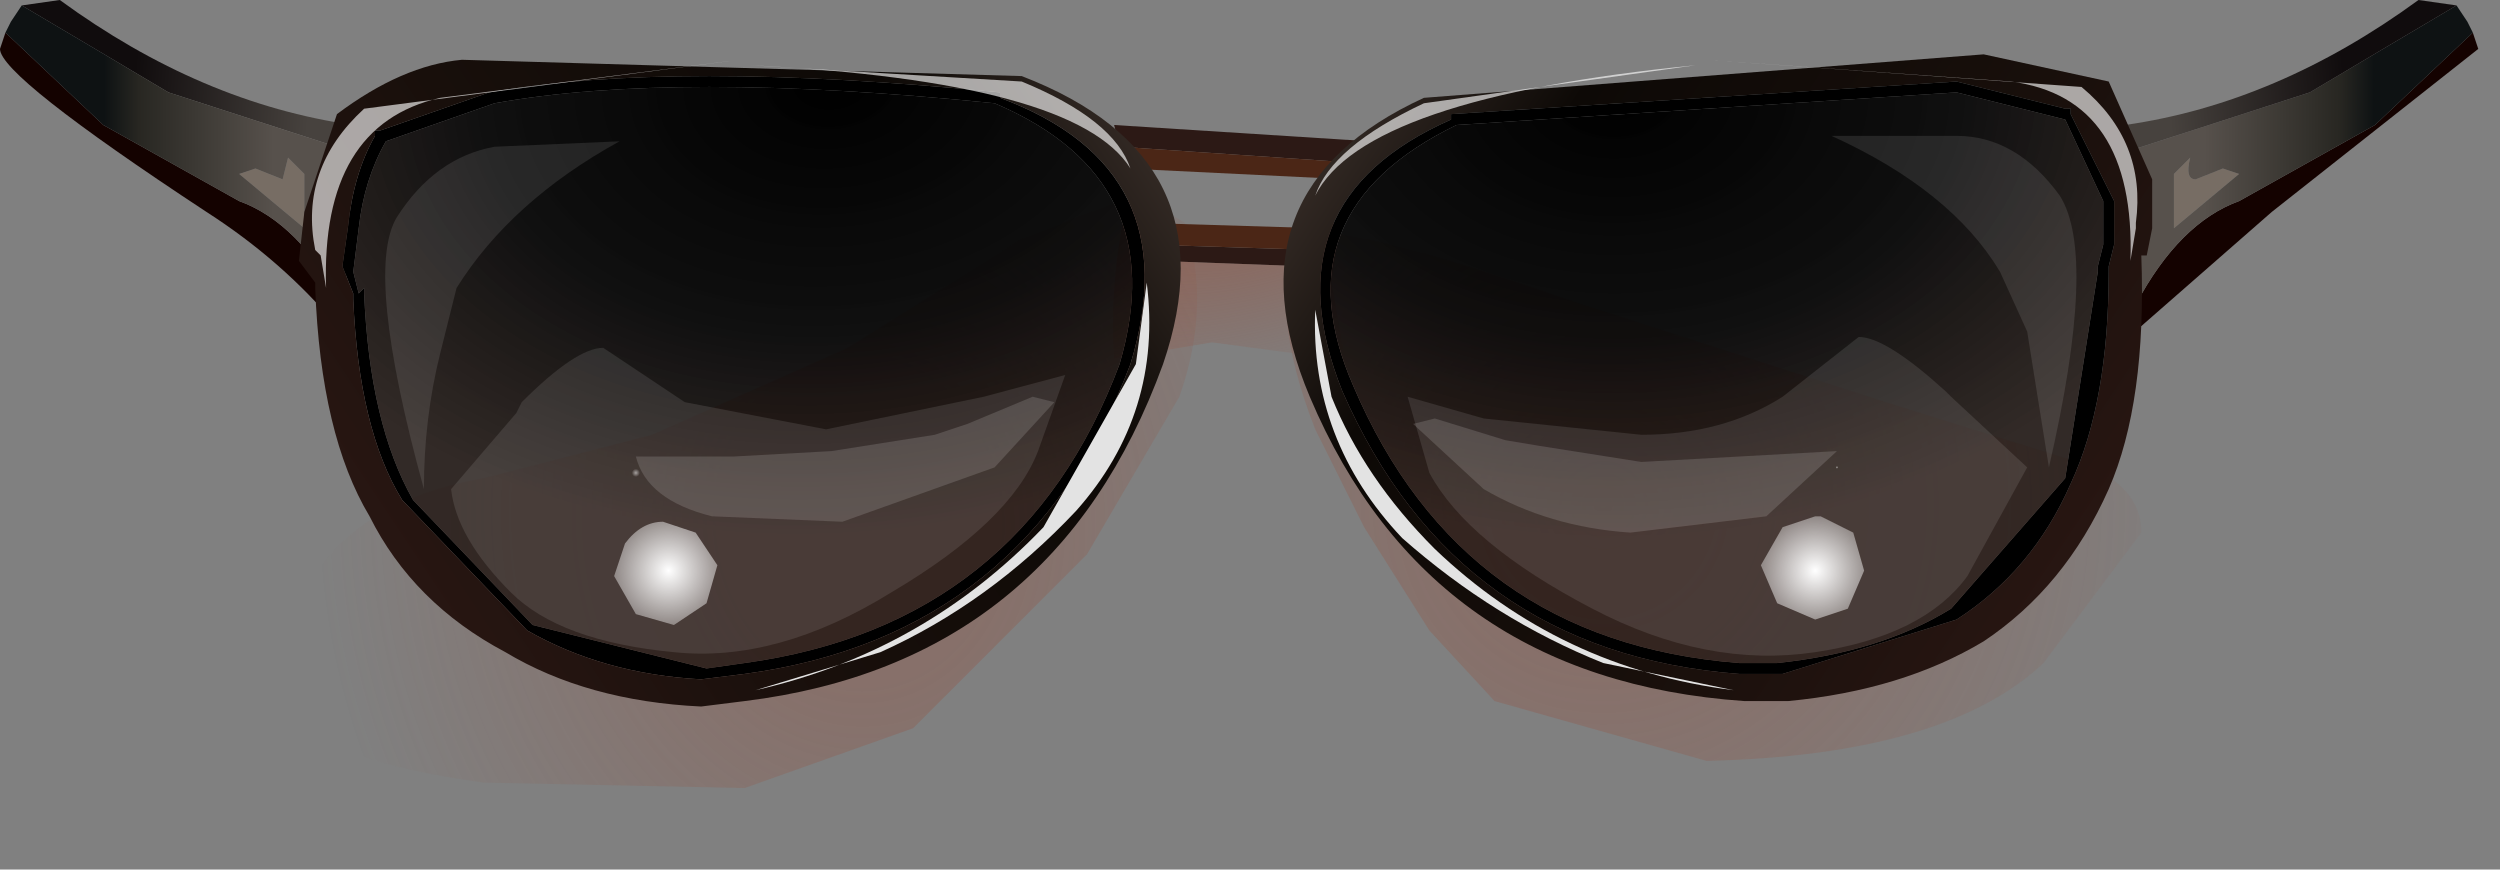 <?xml version="1.0" encoding="utf-8"?>
<svg version="1.1" id="Layer_1"
xmlns="http://www.w3.org/2000/svg"
xmlns:xlink="http://www.w3.org/1999/xlink"
xmlns:author="http://www.sothink.com"
width="23px" height="8px"
xml:space="preserve">
<rect width="100%" height="100%" fill="#808080" stroke="none"/>
<g id="104" transform="matrix(1, 0, 0, 1, -58.9, -29.3)">
<path style="fill:#140200;fill-opacity:1" d="M62.1,32.3L62.1 32.45L62 32.3L62.1 32.3" />
<radialGradient
id="RadialGradID_9234" gradientUnits="userSpaceOnUse" gradientTransform="matrix(0.006, -0.001, 0.001, 0.007, 66.8, 34.1)" spreadMethod ="pad" cx="0" cy="0" r="819.2" fx="0" fy="0" >
<stop  offset="0.255"  style="stop-color:#964D39;stop-opacity:0.314" />
<stop  offset="1"  style="stop-color:#964D39;stop-opacity:0" />
</radialGradient>
<path style="fill:url(#RadialGradID_9234) " d="M61.7,35.9Q61.45 35.5 61.6 35Q61.95 33.95 63.35 33.7L64.9 33.3L66.7 32.5L68.3 31.5L69.2 31.15L69.55 31.2L69.8 31.35Q70.05 32.1 69.75 32.95L68.9 34.4L67.3 36L65.75 36.55L63.35 36.5Q61.9 36.3 61.7 35.9" />
<radialGradient
id="RadialGradID_9235" gradientUnits="userSpaceOnUse" gradientTransform="matrix(0.007, -0.001, 0.001, 0.007, 73.65, 33.95)" spreadMethod ="pad" cx="0" cy="0" r="819.2" fx="0" fy="0" >
<stop  offset="0"  style="stop-color:#964D39;stop-opacity:0.424" />
<stop  offset="1"  style="stop-color:#964D39;stop-opacity:0" />
</radialGradient>
<path style="fill:url(#RadialGradID_9235) " d="M71,33.25Q70.55 32.1 70.85 31.45Q71.3 31.35 73.3 32.05L76.25 33L77.85 33.5Q78.6 33.7 78.6 34.2L77.7 35.4Q76.8 36.25 74.6 36.3L72.65 35.75L72.05 35.1L71.45 34.15L71 33.25" />
<path style="fill:#2C1915;fill-opacity:1" d="M69.15,30.45L71.5 30.6L71.4 30.8L69.2 30.65L69.15 30.45M69.45,31.55L71 31.6L70.9 31.75L69.55 31.7L69.45 31.55" />
<path style="fill:#4B2616;fill-opacity:1" d="M69.25,30.85L69.2 30.65L71.4 30.8L71.3 30.95L69.25 30.85M69.45,31.55L69.4 31.35L71.05 31.4L71 31.6L69.45 31.55" />
<path style="fill:#140200;fill-opacity:1" d="M81.65,29.6L81.7 29.75L79.8 31.25L78.6 32.3L78.5 32.3L78.55 32.1Q78.95 31.35 79.5 31.15L80.75 30.45L81.65 29.6M58.95,29.6L59.85 30.45L61.1 31.15Q61.65 31.35 62.05 32.1L62.1 32.3L62 32.3Q61.5 31.7 60.8 31.25Q58.9 30 58.9 29.75L58.95 29.6" />
<path style="fill:#776D64;fill-opacity:1" d="M79.05,30.75Q79 30.95 79.1 30.95L79.35 30.85L79.5 30.9L78.9 31.4L78.9 30.9L79.05 30.75M61.25,30.85L61.5 30.95L61.55 30.75L61.7 30.9L61.7 31.4L61.1 30.9L61.25 30.85" />
<linearGradient
id="LinearGradID_9236" gradientUnits="userSpaceOnUse" gradientTransform="matrix(0.001, 0, -9.15527e-05, 0.001, 60.95, 30.05)" spreadMethod ="pad" x1="-819.2" y1="0" x2="819.2" y2="0" >
<stop  offset="0" style="stop-color:#100C0D;stop-opacity:1" />
<stop  offset="1" style="stop-color:#47423E;stop-opacity:1" />
</linearGradient>
<path style="fill:url(#LinearGradID_9236) " d="M59.45,29.3Q60.75 30.25 62.15 30.45L62.15 30.7L60.45 30.15L59.1 29.35L59.45 29.3" />
<linearGradient
id="LinearGradID_9237" gradientUnits="userSpaceOnUse" gradientTransform="matrix(0.001, 0.001, -0, 0.001, 60.6, 30.7)" spreadMethod ="pad" x1="-819.2" y1="0" x2="819.2" y2="0" >
<stop  offset="0.047" style="stop-color:#0E1213;stop-opacity:1" />
<stop  offset="0.243" style="stop-color:#282722;stop-opacity:1" />
<stop  offset="1" style="stop-color:#57514C;stop-opacity:1" />
</linearGradient>
<path style="fill:url(#LinearGradID_9237) " d="M62.1,31.65L62.05 32.1Q61.65 31.35 61.1 31.15L59.85 30.45L58.95 29.6L59 29.5L59.1 29.35L60.45 30.15L62.15 30.7L62.1 31.65M61.1,30.9L61.7 31.4L61.7 30.9L61.55 30.75L61.5 30.95L61.25 30.85L61.1 30.9" />
<linearGradient
id="LinearGradID_9238" gradientUnits="userSpaceOnUse" gradientTransform="matrix(0.001, 0, -4.57764e-05, 0, 70.2, 31.15)" spreadMethod ="pad" x1="-819.2" y1="0" x2="819.2" y2="0" >
<stop  offset="0" style="stop-color:#4B3528;stop-opacity:1" />
<stop  offset="0.62" style="stop-color:#AD856B;stop-opacity:1" />
<stop  offset="1" style="stop-color:#80644C;stop-opacity:1" />
</linearGradient>
<path style="fill:url(#LinearGradID_9238) " d="M69.3,31.05L69.25 30.85L71.3 30.95L71.15 31.2L71.05 31.4L69.4 31.35L69.3 31.05" />
<radialGradient
id="RadialGradID_9239" gradientUnits="userSpaceOnUse" gradientTransform="matrix(0.005, -0.001, 0, 0.002, 70.4, 31.35)" spreadMethod ="pad" cx="0" cy="0" r="819.2" fx="0" fy="0" >
<stop  offset="0"  style="stop-color:#964D39;stop-opacity:0.533" />
<stop  offset="1"  style="stop-color:#964D39;stop-opacity:0" />
</radialGradient>
<path style="fill:url(#RadialGradID_9239) " d="M69.4,31.35L69.45 31.55L69.55 31.7L70.9 31.75L71 31.6L71.05 31.4L71.15 31.2L71.2 31.55L71.15 31.9L71.3 32.75L71.35 32.8L70.8 32.55L70.05 32.45L69.15 32.6Q69.1 31.8 69.3 31.05L69.4 31.35" />
<linearGradient
id="LinearGradID_9240" gradientUnits="userSpaceOnUse" gradientTransform="matrix(-0.001, 0.001, 0, 0.001, 80, 30.7)" spreadMethod ="pad" x1="-819.2" y1="0" x2="819.2" y2="0" >
<stop  offset="0.047" style="stop-color:#0E1213;stop-opacity:1" />
<stop  offset="0.243" style="stop-color:#282722;stop-opacity:1" />
<stop  offset="1" style="stop-color:#57514C;stop-opacity:1" />
</linearGradient>
<path style="fill:url(#LinearGradID_9240) " d="M80.75,30.45L79.5 31.15Q78.95 31.35 78.55 32.1L78.5 31.65L78.45 30.7L80.15 30.15L81.5 29.35L81.6 29.5L81.65 29.6L80.75 30.45M78.9,30.9L78.9 31.4L79.5 30.9L79.35 30.85L79.1 30.95Q79 30.95 79.05 30.75L78.9 30.9" />
<linearGradient
id="LinearGradID_9241" gradientUnits="userSpaceOnUse" gradientTransform="matrix(-0.001, 0, 9.15527e-05, 0.001, 79.65, 30.05)" spreadMethod ="pad" x1="-819.2" y1="0" x2="819.2" y2="0" >
<stop  offset="0" style="stop-color:#100C0D;stop-opacity:1" />
<stop  offset="1" style="stop-color:#47423E;stop-opacity:1" />
</linearGradient>
<path style="fill:url(#LinearGradID_9241) " d="M80.15,30.15L78.45 30.7L78.45 30.45Q79.85 30.25 81.15 29.3L81.5 29.35L80.15 30.15" />
<path style="fill:#000000;fill-opacity:1" d="M68.1,30.2Q69.85 30.85 69.3 32.65Q68.35 35.15 65.75 35.5L65.35 35.55Q64.45 35.5 63.75 35.1L62.6 33.9Q62.2 33.25 62.15 32.05L62.15 32L62.05 31.75L62.1 31.4Q62.15 30.9 62.35 30.55L62.35 30.5L62.4 30.5L63.4 30.15Q65.1 29.85 68.1 30.15L68.1 30.2M62.45,30.6Q62.25 30.95 62.2 31.4L62.15 31.8L62.2 32L62.25 31.95L62.25 32Q62.3 33.2 62.7 33.9L63.8 35.05L65.4 35.45L65.75 35.4Q68.3 35.05 69.2 32.65Q69.7 30.95 68.05 30.25Q65.1 29.95 63.45 30.25L62.45 30.6" />
<linearGradient
id="LinearGradID_9242" gradientUnits="userSpaceOnUse" gradientTransform="matrix(0.004, -0.003, 0.002, 0.003, 65.9, 32.85)" spreadMethod ="pad" x1="-819.2" y1="0" x2="819.2" y2="0" >
<stop  offset="0" style="stop-color:#2A1713;stop-opacity:1" />
<stop  offset="0.38" style="stop-color:#180F0B;stop-opacity:1" />
<stop  offset="0.804" style="stop-color:#0D0906;stop-opacity:1" />
<stop  offset="1" style="stop-color:#312823;stop-opacity:1" />
</linearGradient>
<path style="fill:url(#LinearGradID_9242) " d="M68.1,30.15Q65.1 29.85 63.4 30.15L62.4 30.5L62.35 30.5L62.35 30.55Q62.15 30.9 62.1 31.4L62.05 31.75L62.15 32L62.15 32.05Q62.2 33.25 62.6 33.9L63.75 35.1Q64.45 35.5 65.35 35.55L65.75 35.5Q68.35 35.15 69.3 32.65Q69.85 30.85 68.1 30.2L68.1 30.15M63.15,29.85L68.3 30Q70.25 30.75 69.6 32.65Q68.6 35.4 65.75 35.75L65.35 35.8Q64.3 35.75 63.55 35.3Q62.7 34.85 62.3 34.05Q61.85 33.3 61.8 31.95L61.8 31.9L61.65 31.7L61.7 31.25L62 30.35Q62.6 29.9 63.15 29.85" />
<radialGradient
id="RadialGradID_9243" gradientUnits="userSpaceOnUse" gradientTransform="matrix(0.007, -0.001, 0.001, 0.005, 66.55, 30.05)" spreadMethod ="pad" cx="0" cy="0" r="819.2" fx="0" fy="0" >
<stop  offset="0.008"  style="stop-color:#000000;stop-opacity:1" />
<stop  offset="0.549"  style="stop-color:#030303;stop-opacity:0.902" />
<stop  offset="1"  style="stop-color:#120703;stop-opacity:0.714" />
</radialGradient>
<path style="fill:url(#RadialGradID_9243) " d="M63.45,30.25Q65.1 29.95 68.05 30.25Q69.7 30.95 69.2 32.65Q68.3 35.05 65.75 35.4L65.4 35.45L63.8 35.05L62.7 33.9Q62.3 33.2 62.25 32L62.25 31.95L62.2 32L62.15 31.8L62.2 31.4Q62.25 30.95 62.45 30.6L63.45 30.25" />
<path style="fill:#FFFFFF;fill-opacity:0.102" d="M64.6,30.6Q63.6 31.15 63.1 31.95L62.95 32.55Q62.8 33.15 62.8 33.8Q62.25 31.8 62.55 31.3Q62.9 30.75 63.45 30.65L64.6 30.6M66.5,33.25L67.95 32.95L68.7 32.75L68.45 33.45Q68.2 34.1 67.1 34.75Q66.05 35.4 65.1 35.3Q64.05 35.2 63.6 34.75Q63.1 34.25 63.05 33.8L63.65 33.1L63.7 33Q64.2 32.5 64.45 32.5L65.2 33L66.5 33.25" />
<path style="fill:#FFFFFF;fill-opacity:0.141" d="M68.6,33L68.05 33.6L66.65 34.1L65.45 34.05Q64.85 33.9 64.75 33.5L65.65 33.5L66.55 33.45L67.5 33.3L67.8 33.2L68.4 32.95L68.6 33" />
<radialGradient
id="RadialGradID_9244" gradientUnits="userSpaceOnUse" gradientTransform="matrix(0.001, -7.62939e-05, 7.62939e-05, 0.001, 65.05, 34.55)" spreadMethod ="pad" cx="0" cy="0" r="819.2" fx="0" fy="0" >
<stop  offset="0"  style="stop-color:#FFFFFF;stop-opacity:1" />
<stop  offset="1"  style="stop-color:#FFFFFF;stop-opacity:0" />
</radialGradient>
<path style="fill:url(#RadialGradID_9244) " d="M65.3,34.2L65.5 34.5L65.4 34.85L65.1 35.05L64.75 34.95L64.55 34.6L64.65 34.3Q64.8 34.1 65 34.1L65.3 34.2" />
<radialGradient
id="RadialGradID_9245" gradientUnits="userSpaceOnUse" gradientTransform="matrix(0, -4.57764e-05, 4.57764e-05, 0, 64.75, 33.65)" spreadMethod ="pad" cx="0" cy="0" r="819.2" fx="0" fy="0" >
<stop  offset="0"  style="stop-color:#FFFFFF;stop-opacity:0.533" />
<stop  offset="1"  style="stop-color:#FFFFFF;stop-opacity:0" />
</radialGradient>
<path style="fill:url(#RadialGradID_9245) " d="M65.1,33.6L64.95 33.9L65 33.95L64.8 34L64.5 33.95L64.4 33.7L64.45 33.45L64.7 33.3L64.9 33.4L65.1 33.6" />
<path style="fill:#FFFFFF;fill-opacity:0.631" d="M68.3,30.05Q69.15 30.4 69.3 30.85Q68.8 30.05 65.8 29.9L68.3 30.05M62.95,30.2Q61.85 30.45 61.9 31.95L61.85 31.65L61.8 31.6Q61.65 30.85 62.25 30.3L65.7 29.85L62.95 30.2" />
<path style="fill:#E3E3E3;fill-opacity:1" d="M69.45,31.9Q69.6 33.1 68.8 34Q68 34.85 67 35.3L65.85 35.65Q67.4 35.3 68.5 34.15L69.35 32.65L69.45 31.9" />
<linearGradient
id="LinearGradID_9246" gradientUnits="userSpaceOnUse" gradientTransform="matrix(-0.004, -0.003, -0.002, 0.003, 74.6, 32.9)" spreadMethod ="pad" x1="-819.2" y1="0" x2="819.2" y2="0" >
<stop  offset="0" style="stop-color:#2A1713;stop-opacity:1" />
<stop  offset="0.38" style="stop-color:#180F0B;stop-opacity:1" />
<stop  offset="0.804" style="stop-color:#0D0906;stop-opacity:1" />
<stop  offset="1" style="stop-color:#312823;stop-opacity:1" />
</linearGradient>
<path style="fill:url(#LinearGradID_9246) " d="M77.95,30.3L77.95 30.35L78.35 31.15L78.35 31.55L78.3 31.75L78.3 31.8Q78.3 33 77.95 33.75Q77.6 34.55 76.9 35L75.3 35.5L74.9 35.5Q72.3 35.3 71.25 32.9Q70.55 31.15 72.25 30.4L72.25 30.35L76.9 30.05L77.9 30.3L77.95 30.3M77.15,29.8L72 30.2Q70.15 31.05 70.95 32.95Q72.05 35.55 74.95 35.75L75.35 35.75Q76.4 35.65 77.15 35.2Q77.9 34.7 78.3 33.8Q78.65 33 78.6 31.65L78.65 31.65L78.7 31.4L78.7 30.95L78.3 30.05L77.15 29.8" />
<path style="fill:#000000;fill-opacity:1" d="M77.9,30.3L76.9 30.05L72.25 30.35L72.25 30.4Q70.55 31.15 71.25 32.9Q72.3 35.3 74.9 35.5L75.3 35.5L76.9 35Q77.6 34.55 77.95 33.75Q78.3 33 78.3 31.8L78.3 31.75L78.35 31.55L78.35 31.15L77.95 30.35L77.95 30.3L77.9 30.3M77.9,30.4L78.25 31.15L78.25 31.55L78.2 31.75L78.2 31.8L77.9 33.7L76.85 34.9Q76.2 35.3 75.25 35.4L74.9 35.4Q72.35 35.2 71.35 32.85Q70.65 31.25 72.3 30.45L76.9 30.15L77.9 30.4" />
<radialGradient
id="RadialGradID_9247" gradientUnits="userSpaceOnUse" gradientTransform="matrix(-0.007, -0, -0, 0.005, 73.75, 30.15)" spreadMethod ="pad" cx="0" cy="0" r="819.2" fx="0" fy="0" >
<stop  offset="0.008"  style="stop-color:#000000;stop-opacity:1" />
<stop  offset="0.549"  style="stop-color:#030303;stop-opacity:0.902" />
<stop  offset="1"  style="stop-color:#120703;stop-opacity:0.714" />
</radialGradient>
<path style="fill:url(#RadialGradID_9247) " d="M76.9,30.15L72.3 30.45Q70.65 31.25 71.35 32.85Q72.35 35.2 74.9 35.4L75.25 35.4Q76.2 35.3 76.85 34.9L77.9 33.7L78.2 31.8L78.2 31.75L78.25 31.55L78.25 31.15L77.9 30.4L76.9 30.15" />
<path style="fill:#FFFFFF;fill-opacity:0.102" d="M75.75,30.55Q76.85 31.05 77.3 31.8L77.55 32.35L77.75 33.6Q78.2 31.65 77.85 31.1Q77.45 30.55 76.9 30.55L75.75 30.55M74,33.3L72.55 33.15L71.85 32.95L72.05 33.65Q72.4 34.3 73.55 34.9Q74.6 35.45 75.6 35.3Q76.6 35.15 77 34.6L77.55 33.6L76.85 32.95L76.8 32.9Q76.25 32.4 76 32.4L75.3 32.95Q74.75 33.3 74 33.3" />
<path style="fill:#FFFFFF;fill-opacity:0.141" d="M71.9,33.2L72.55 33.8Q73.15 34.15 73.9 34.2L75.15 34.05L75.8 33.45L74.9 33.5L74 33.55L73.05 33.4L72.75 33.35L72.1 33.15L71.9 33.2" />
<radialGradient
id="RadialGradID_9248" gradientUnits="userSpaceOnUse" gradientTransform="matrix(-0.001, -3.05176e-05, -3.05176e-05, 0.001, 75.6, 34.55)" spreadMethod ="pad" cx="0" cy="0" r="819.2" fx="0" fy="0" >
<stop  offset="0"  style="stop-color:#FFFFFF;stop-opacity:1" />
<stop  offset="1"  style="stop-color:#FFFFFF;stop-opacity:0" />
</radialGradient>
<path style="fill:url(#RadialGradID_9248) " d="M75.3,34.15L75.1 34.5L75.25 34.85L75.6 35L75.9 34.9L76.05 34.55L75.95 34.2L75.65 34.05L75.6 34.05L75.3 34.15" />
<radialGradient
id="RadialGradID_9249" gradientUnits="userSpaceOnUse" gradientTransform="matrix(-0, -1.52588e-05, -1.52588e-05, 0, 75.8, 33.6)" spreadMethod ="pad" cx="0" cy="0" r="819.2" fx="0" fy="0" >
<stop  offset="0"  style="stop-color:#FFFFFF;stop-opacity:0.533" />
<stop  offset="1"  style="stop-color:#FFFFFF;stop-opacity:0" />
</radialGradient>
<path style="fill:url(#RadialGradID_9249) " d="M75.45,33.55L75.6 33.85L75.65 33.9L75.8 33.95L76.05 33.85L76.15 33.6L76.05 33.35L75.8 33.3L75.6 33.35L75.45 33.55" />
<path style="fill:#FFFFFF;fill-opacity:0.631" d="M72,30.25Q71.15 30.65 71 31.1Q71.45 30.2 74.5 29.9L72 30.25M77.4,30.05Q78.55 30.2 78.5 31.7L78.55 31.4L78.55 31.35Q78.65 30.6 78.05 30.1L74.6 29.85L77.4 30.05" />
<path style="fill:#E3E3E3;fill-opacity:1" d="M71,32.15Q70.95 33.35 71.8 34.25Q72.65 35 73.65 35.4L74.85 35.65Q73.25 35.45 72.1 34.35Q71.45 33.7 71.15 32.95L71 32.15" />
</g>
</svg>
